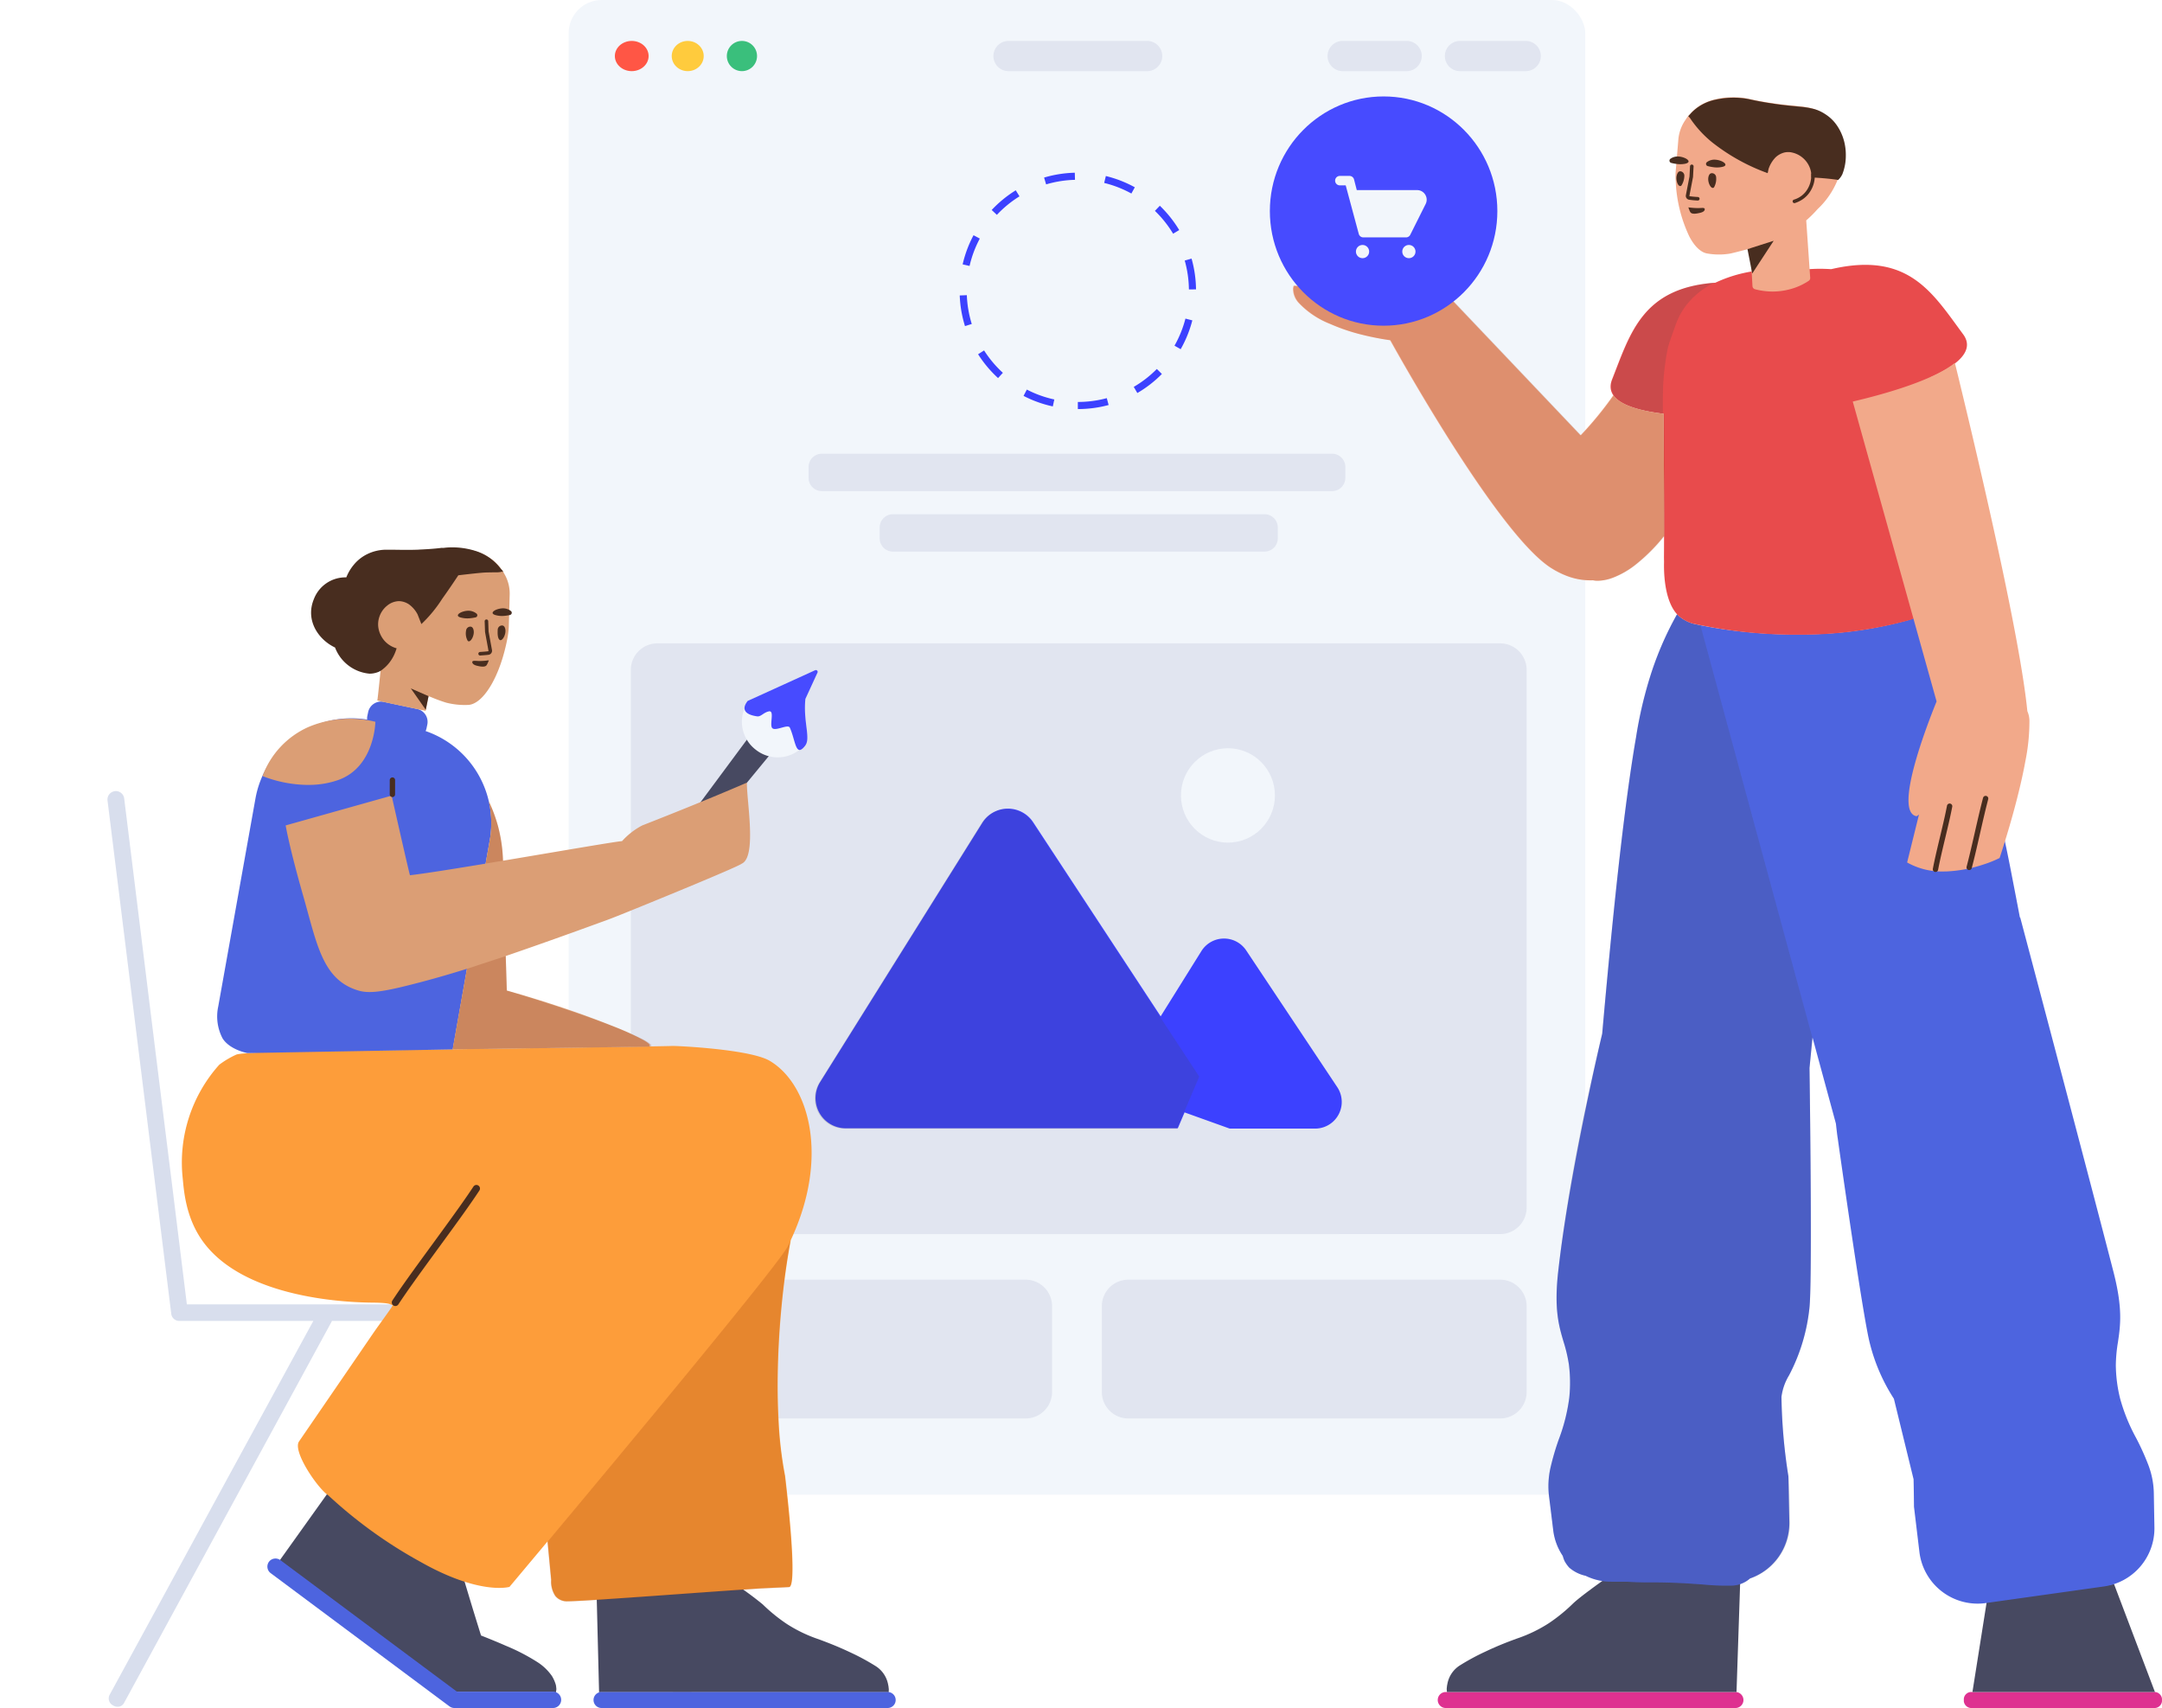 <svg xmlns="http://www.w3.org/2000/svg" xmlns:xlink="http://www.w3.org/1999/xlink" width="326.581" height="258" viewBox="0 0 326.581 258">
  <defs>
    <clipPath id="clip-path">
      <path id="Skin" d="M57.77,75.582c.035-.179-.294-.476-.977-.883a42.525,42.525,0,0,0-4.73-2.24c-3.986-1.679-8.051-3.1-10.759-4s-4.615-1.462-4.968-1.565l-.009,0-.071-5.216-.774.247q.875-.28,1.744-.563c4.365-1.421,8.662-2.872,13.326-4.487,1.571-.528,2.246-.794,3.374-1.22,3.677-1.4,17.515-6.784,18.182-7.3,2.332-.952.957-9.223,1.009-12.235,0,0-5.8,2.43-15.929,6.2a10.941,10.941,0,0,0-3.07,2.305c-1.142.066-10.28,1.492-18.7,2.751l.676-.1a22.32,22.32,0,0,0-.251-3.16A22.013,22.013,0,0,0,34.1,38.263a14.769,14.769,0,0,1,.049,5.831l-.7,3.577c-4.931.73-9.363,1.357-11.443,1.557-.167-.512-2.562-12.067-2.562-12.067L3.363,41.383S3.856,44.7,5.821,52.029,8.5,64.821,13.944,66.512c1.269.4,2.924.367,6.611-.457,3.47-.775,6.7-1.638,9.8-2.553L27.995,75.6h-.011l.006.036h0l29.452.1h0C57.453,75.74,57.741,75.731,57.77,75.582ZM11.414,34.666c5.558-1.863,5.767-8.7,5.767-8.7a16.108,16.108,0,0,0-10.141.622A13.025,13.025,0,0,0,0,33.872a19.213,19.213,0,0,0,6.853,1.454l.279,0A13.46,13.46,0,0,0,11.414,34.666Zm13.86-12.431.351.137a24.129,24.129,0,0,0,2.282.886,11.319,11.319,0,0,0,3.41.4c2.255-.161,4.886-4.269,6.067-10.2a13.341,13.341,0,0,0,.188-1.45L37.787,7.2a5.851,5.851,0,0,0-.671-3.087,6.707,6.707,0,0,0-.671-1.074C33.679-.663,28.578.008,27.665.115c-.108,0-.215.027-.322.027a10.508,10.508,0,0,1-2.9.027.821.821,0,0,0-.806.779L23.5,7.821c-.027.644-1.861-.858-2.586-.912C19.63,6.8,18.188,8.787,17.705,10.1a3.76,3.76,0,0,0,.725,3.812c.052.057.106.112.159.164-.221,1.9-1,8.586-1.06,8.661s7.269,1.7,7.269,1.7Z" transform="translate(0 46.239) rotate(-39)" fill="#db9e75"/>
    </clipPath>
  </defs>
  <g id="Group_323" data-name="Group 323" transform="translate(-872.181 -130)">
    <g id="Background_26" data-name="Background / 26" transform="translate(958.078 130)">
      <g id="Web_design" data-name="Web design">
        <rect id="Background" width="153.565" height="225.784" rx="5" fill="#f2f6fb"/>
        <ellipse id="Burron" cx="2.55" cy="2.282" rx="2.55" ry="2.282" transform="translate(6.98 6.182)" fill="#ff5645"/>
        <ellipse id="Burron-2" data-name="Burron" cx="2.416" cy="2.282" rx="2.416" ry="2.282" transform="translate(15.571 6.182)" fill="#ffcb3d"/>
        <circle id="Burron-3" data-name="Burron" cx="2.282" cy="2.282" r="2.282" transform="translate(23.894 6.182)" fill="#3abf7c"/>
        <path id="Combined_Shape" data-name="Combined Shape" d="M75.682,208.081a4,4,0,0,1-4-4V191.117a4,4,0,0,1,4-4h56.165a4,4,0,0,1,4,4v12.964a4,4,0,0,1-4,4ZM4,208.081a4,4,0,0,1-4-4V191.117a4,4,0,0,1,4-4H60.164a4,4,0,0,1,4,4v12.964a4,4,0,0,1-4,4Zm.537-27.843a4,4,0,0,1-4-4V95a4,4,0,0,1,4-4h127.31a4,4,0,0,1,4,4v81.234a4,4,0,0,1-4,4Zm35.586-103.1a2,2,0,0,1-2-2V73.494a2,2,0,0,1,2-2H96.26a2,2,0,0,1,2,2v1.644a2,2,0,0,1-2,2ZM29.384,68a2,2,0,0,1-2-2V64.355a2,2,0,0,1,2-2h77.078a2,2,0,0,1,2,2V66a2,2,0,0,1-2,2ZM125.779,4.564a2.282,2.282,0,1,1,0-4.564h9.933a2.282,2.282,0,0,1,0,4.564Zm-17.719,0a2.282,2.282,0,1,1,0-4.564h9.665a2.282,2.282,0,0,1,0,4.564Zm-50.473,0a2.282,2.282,0,0,1,0-4.564H78.528a2.282,2.282,0,0,1,0,4.564Z" transform="translate(8.86 6.182)" fill="#e1e5f0"/>
        <ellipse id="Oval_2" data-name="Oval 2" cx="7.098" cy="7.127" rx="7.098" ry="7.127" transform="translate(92.492 113.026)" fill="#f2f6fb"/>
        <path id="Object" d="M62.573,144.389l-6.821-2.447-1.023,2.4H4.571A4.564,4.564,0,0,1,.7,137.362L25.2,98.2a4.564,4.564,0,0,1,7.684-.085l19.257,29.316,6.153-9.856a4.027,4.027,0,0,1,6.768-.1l13.757,20.653a4.027,4.027,0,0,1-3.352,6.26ZM39.631,35.7h0V34.627h0a16.813,16.813,0,0,0,4.371-.576l.279,1.037a17.9,17.9,0,0,1-4.654.613Zm-3.782-.4A17.74,17.74,0,0,1,31.43,33.71l.494-.954a16.66,16.66,0,0,0,4.151,1.493L35.849,35.3h0Zm12.769-2.022-.541-.927a16.854,16.854,0,0,0,3.487-2.706l.764.755a17.914,17.914,0,0,1-3.709,2.878h0ZM27.581,31.021a17.927,17.927,0,0,1-3.019-3.6l.906-.577a16.849,16.849,0,0,0,2.839,3.38l-.725.792h0Zm27.582-4.365-.933-.53a16.7,16.7,0,0,0,1.654-4.09l1.04.267a17.756,17.756,0,0,1-1.76,4.353h0Zm-32.58-3.489h0a17.839,17.839,0,0,1-.793-4.628l1.073-.041a16.762,16.762,0,0,0,.745,4.35l-1.025.32Zm33.825-5.535h0a16.812,16.812,0,0,0-.632-4.366l1.033-.293a17.885,17.885,0,0,1,.672,4.646l-1.074.014Zm-33.133-3.55-1.046-.24a17.751,17.751,0,0,1,1.646-4.4l.947.506a16.668,16.668,0,0,0-1.547,4.132h0ZM54.022,9.214a16.867,16.867,0,0,0-2.75-3.452l.745-.773a17.937,17.937,0,0,1,2.926,3.672l-.92.553h0ZM27.4,6.364l-.783-.735a17.922,17.922,0,0,1,3.634-2.973l.565.913A16.864,16.864,0,0,0,27.4,6.364h0ZM47.719,3.143a16.684,16.684,0,0,0-4.111-1.6L43.862.5a17.751,17.751,0,0,1,4.376,1.7l-.519.94h0ZM34.839,1.762h0L34.533.733A17.862,17.862,0,0,1,39.171,0L39.2,1.074a16.777,16.777,0,0,0-4.359.688Z" transform="translate(37.286 26.09)" fill="#3c41ff"/>
        <path id="Rectangle_2" data-name="Rectangle 2" d="M3.349,0H53.506a4.564,4.564,0,0,1,3.869,6.985l-24.5,39.162a4.564,4.564,0,0,1-7.684.085L.116,8.056Q.056,7.964,0,7.87" transform="translate(95.253 170.498) rotate(180)" fill="#444" opacity="0.177"/>
      </g>
    </g>
    <g id="Man" transform="translate(1065.405 143.781)">
      <g id="Legs" transform="translate(23.955 75.591)">
        <path id="Base" d="M80.675,2.417a1.147,1.147,0,0,1-1.208-1.022V1.022A1.129,1.129,0,0,1,80.675,0h27.518A1.146,1.146,0,0,1,109.4,1.022v.372a1.129,1.129,0,0,1-1.208,1.022Zm-79.467,0A1.208,1.208,0,0,1,1.208,0H44.969a1.208,1.208,0,1,1,0,2.417Z" transform="translate(0 166.212)" fill="#de3190"/>
        <path id="Shoes" d="M43.77,16.868h0a1.225,1.225,0,0,0-.159-.01H.04A2.745,2.745,0,0,1,0,16.285c.01-.066.017-.133.025-.2a2.6,2.6,0,0,1,.066-.412,4.2,4.2,0,0,1,1.984-2.892,33.882,33.882,0,0,1,3.768-2.029C7.851,9.8,9.284,9.268,10.548,8.8a21.547,21.547,0,0,0,4.876-2.338,25.357,25.357,0,0,0,3.622-2.944C20.152,2.446,23.584.024,23.619,0l20.7.464-.547,16.4Zm63.212,0h0a1.347,1.347,0,0,0-.145-.008H79.409l2.17-13.7L100.8.557l6.18,16.306Z" transform="translate(1.358 149.355)" fill="#474961"/>
        <path id="Legs-2" data-name="Legs" d="M64.3,151.645a8.86,8.86,0,0,1-8.829-8.266l-.462-6.871c.071-1.623.122-2.979.156-4.145l-1.073-5.66c-.448-2.363-.879-4.637-1.259-6.641a27.773,27.773,0,0,1-3.183-8.51c-.346-1.626-.973-7.133-1.864-16.367-.688-7.136-1.3-14.064-1.364-14.831-.053-.349-.157-2.175-.161-2.252L43.411,64.92c-.267,1.774-.487,3.232-.692,4.589-.3,7.632-1.309,32.8-1.925,36.291a28.088,28.088,0,0,1-3.591,9.9,8.289,8.289,0,0,0-1.315,3.192,83.211,83.211,0,0,0,.42,12.036l-.221,6.883a8.869,8.869,0,0,1-6.37,8.221,4.329,4.329,0,0,1-3.034.924,34.9,34.9,0,0,1-4-.369c-2.119-.266-4.756-.6-8.22-.756-.014,0-1.472-.066-3.343-.278l-2.352-.123a8.831,8.831,0,0,1-3.845-1.1,5.581,5.581,0,0,1-2.408-1.367,5.064,5.064,0,0,1-.644-1.02,4.991,4.991,0,0,1-.228-.78A8.832,8.832,0,0,1,.4,137.2l-.35-5.006a12.6,12.6,0,0,1,.436-4.436,38.42,38.42,0,0,1,1.487-4.239,27.558,27.558,0,0,0,1.9-6.175,21.755,21.755,0,0,0,.205-5.021,22.774,22.774,0,0,0-.631-3.494c-.582-2.446-1.183-4.975-.243-10.628,1-6.04,2.632-13.461,4.837-22.057,1.721-6.709,3.25-11.993,3.678-13.453,1.841-13.029,3.44-23.336,4.888-31.51.9-5.079,1.757-9.411,2.548-12.875A63.426,63.426,0,0,1,21.6,9.669l.012-.033A49.283,49.283,0,0,1,26.33,0c.071.084.145.167.222.246a3.944,3.944,0,0,0,.886.7,4.628,4.628,0,0,0,1.094.549.078.078,0,0,1,.05.029c.021.006,2.182.661,5.6,1.3,2.021.376,4.091.676,6.153.891a74.012,74.012,0,0,0,7.642.405A59.581,59.581,0,0,0,61.357,2.67l.051-.025a4.632,4.632,0,0,0,1.13-.471,6,6,0,0,0,.933-.639,5.106,5.106,0,0,0,1-1.241c.417.929,1.081,2.5,1.878,4.726.894,2.5,1.775,5.3,2.616,8.321a231.945,231.945,0,0,1,5.831,29c.283,2.007.57,4.072.851,6.138l.04-.044c0,.021.032.152.081.384,1.937,9.228,8.467,40.383,11.188,53.825,1.137,5.617.624,8.165.128,10.63a22.771,22.771,0,0,0-.509,3.514,21.758,21.758,0,0,0,.38,5.011,27.562,27.562,0,0,0,2.109,6.1A38.418,38.418,0,0,1,90.7,132.09a12.6,12.6,0,0,1,.591,4.418l-.175,5.015a8.859,8.859,0,0,1-8.082,8.517l-17.954,1.571C64.823,151.634,64.559,151.645,64.3,151.645Z" transform="translate(9.859 4.779) rotate(-3)" fill="#4d64df"/>
        <path id="Shadow_Legs" data-name="Shadow Legs" d="M26.684,146.955a34.894,34.894,0,0,1-4-.369c-2.119-.266-4.756-.6-8.219-.756-.014,0-1.468-.066-3.343-.278L8.8,145.431a8.832,8.832,0,0,1-3.808-1.085,5.672,5.672,0,0,1-2.471-1.389,5.064,5.064,0,0,1-.644-1.02,5,5,0,0,1-.241-.846,8.829,8.829,0,0,1-1.21-3.9c-.172-2.487-.3-4.169-.377-5a12.6,12.6,0,0,1,.436-4.436,38.413,38.413,0,0,1,1.487-4.239,27.559,27.559,0,0,0,1.895-6.174,21.758,21.758,0,0,0,.205-5.021,22.777,22.777,0,0,0-.631-3.494c-.582-2.446-1.183-4.975-.243-10.628.852-5.123,2-10.709,3.413-16.6s3.13-12.255,5.1-18.916c1.841-13.027,3.439-23.333,4.888-31.507.9-5.078,1.757-9.409,2.548-12.874A63.422,63.422,0,0,1,21.6,9.669l.012-.033A49.272,49.272,0,0,1,26.33,0c.071.085.145.167.222.246a3.943,3.943,0,0,0,.886.7,4.588,4.588,0,0,0,1.094.549.078.078,0,0,1,.05.029s.426.13,1.177.325l6.924,32.094L43.4,65c-.227,1.507-.455,3.019-.678,4.495-.814,21.457-1.462,33.67-1.927,36.3a28.088,28.088,0,0,1-3.591,9.9,8.289,8.289,0,0,0-1.315,3.192,83.212,83.212,0,0,0,.42,12.036c.057.725.013,3.057-.13,6.931,0,.049,0,.093-.006.135a8.868,8.868,0,0,1-6.511,8.084A4.36,4.36,0,0,1,26.684,146.955Z" transform="translate(9.859 4.779) rotate(-3)" fill="#444" opacity="0.177"/>
      </g>
      <g id="Body" transform="translate(0 0)">
        <path id="T-shirt" d="M12.487,54.2a4.773,4.773,0,0,1-1.058-.4,5.635,5.635,0,0,1-1.131-.762c-2.288-2.108-2.252-6.973-2.222-8.156-.007-.376-.012-.671-.012-.671.029-2.478.018-8.529-.05-21.711-4.946-.6-9.036-2.024-7.786-5.2C3,10.244,4.836,3.478,15.825,2.7A20.715,20.715,0,0,1,23.516.764,22.746,22.746,0,0,1,25.943.721c.151,0,.354.021.734.041s.81.04,1.291.058q.72-.053,1.288-.1c.379-.034.555-.064.732-.067A22.946,22.946,0,0,1,32.415.608c.284.009.585.023.9.044Q33.553.6,33.8.545c11.3-2.438,14.867,3.734,19.453,9.94,1.832,2.48-.9,4.7-4.852,6.481q.068.644.131,1.351v.08l.073,1.314c.432,14.626.648,21.2.769,23.777a4.744,4.744,0,0,0,.012.671c.071,1.18.181,6.038-2.057,8.226a5.957,5.957,0,0,1-.9.687,4.592,4.592,0,0,1-1.1.529l-.05.028a62.163,62.163,0,0,1-17.036,2.243A71.772,71.772,0,0,1,12.487,54.2Z" transform="translate(50.062 26.225)" fill="#e84b4c"/>
        <path id="Shadow_T-shirt" data-name="Shadow T-shirt" d="M7.8,19.756c-4.121-.523-6.638-1.508-7.48-2.928a2.463,2.463,0,0,1-.09-2.249c.186-.474.371-.953.549-1.416,1.251-3.248,2.433-6.317,4.564-8.7A12.117,12.117,0,0,1,9.365,1.492,15.344,15.344,0,0,1,12.141.535,21.809,21.809,0,0,1,15.55,0a12.161,12.161,0,0,0-4.221,3.4A11.039,11.039,0,0,0,9.639,6.6c-.036.107-.072.209-.108.308s-.073.2-.109.313L9.395,7.3c-.182.493-.52,1.412-.814,2.41a36.451,36.451,0,0,0-.77,6.592v.08L7.785,17.7q.006,1.058.011,2.059Z" transform="translate(50.167 28.919)" fill="#444" opacity="0.177"/>
        <path id="Skin-2" data-name="Skin" d="M92.768,115.585l1.79-7.233a3.711,3.711,0,0,1-.357.251c-3.524-.591,1.515-13.644,3.017-17.339l-12.662-45.3c4.285-1,11.986-3.091,15.427-5.841,1.29,5.269,3.793,15.658,6.066,26.036,2.73,12.462,4.372,21.4,4.88,26.578a3.63,3.63,0,0,1,.313,1.436,30.305,30.305,0,0,1-.61,6.1c-.364,2-.888,4.292-1.558,6.809-1.135,4.27-2.322,7.791-2.334,7.826a16.23,16.23,0,0,1-2.411.974,20.483,20.483,0,0,1-5.549,1.056q-.265.009-.525.009A10.646,10.646,0,0,1,92.768,115.585ZM45.29,72.963a9.938,9.938,0,0,1-3.886-.635A12.994,12.994,0,0,1,39.121,71.2c-1.752-1.057-4.012-3.328-6.715-6.75-2.215-2.8-4.742-6.395-7.511-10.675-4.86-7.514-9.059-14.969-10.23-17.075a41.528,41.528,0,0,1-4.464-.88,29.23,29.23,0,0,1-4.633-1.59,13.033,13.033,0,0,1-4.7-3.15A3.114,3.114,0,0,1,0,28.95a1.383,1.383,0,0,1,.1-.483l23.168,1.5.064-.044L43.428,51.066a53.479,53.479,0,0,0,4.96-6.059c.945,1.363,3.5,2.305,7.6,2.8.047,9.062.068,14.925.065,18.453a26.672,26.672,0,0,1-4.4,4.4,13.022,13.022,0,0,1-3.4,1.931,6.8,6.8,0,0,1-2.188.443h-.071A2.866,2.866,0,0,1,45.29,72.963ZM69.8,29a.516.516,0,0,1-.392-.47l-.324-5.682q-.353.092-.753.192c-2.359.616-2.217.55-2.383.586a10.186,10.186,0,0,1-3.424-.036c-.953-.181-1.883-1.089-2.648-2.546A21.456,21.456,0,0,1,57.813,12.7a8.861,8.861,0,0,1-.009-1.459l.4-4.79a6.077,6.077,0,0,1,1.073-3.019,4.63,4.63,0,0,1,.807-1l.028-.029.034-.046C62.5-.277,66.836-.2,68.789.222c.238.052,1.081.249,2.3.458.662.124,1.2.18,1.514.24,3.961.578,5.587.263,7.477,1.542a6.036,6.036,0,0,1,1.808,1.81c1.832,2.865.965,6.229.725,7.23A12.347,12.347,0,0,1,79.238,16.9a17.655,17.655,0,0,1-1.712,1.7l.6,8.665a.5.5,0,0,1-.225.464,9.44,9.44,0,0,1-2.884,1.283,9.992,9.992,0,0,1-2.572.334A10.463,10.463,0,0,1,69.8,29Z" transform="translate(2.089 0.911)" fill="#f2a98a"/>
        <path id="Shadow_Skin" data-name="Shadow Skin" d="M.488,57.924A1.382,1.382,0,0,1,0,57.849L.281,34.634l-.048-.061L20.3,13.4a53.449,53.449,0,0,0-6.31-4.636c1.311-1.015,2.119-3.617,2.4-7.734C25.439.509,31.293.182,34.815,0a26.647,26.647,0,0,1,4.621,4.165,13.01,13.01,0,0,1,2.107,3.291A6.8,6.8,0,0,1,42.1,9.618a2.966,2.966,0,0,1-.029.777,9.939,9.939,0,0,1-.431,3.914,13,13,0,0,1-1,2.339c-.964,1.805-3.113,4.18-6.389,7.06-2.683,2.358-6.138,5.07-10.268,8.059C16.73,37.014,9.5,41.6,7.463,42.877a41.492,41.492,0,0,1-.645,4.5A29.206,29.206,0,0,1,5.472,52.09a13.032,13.032,0,0,1-2.9,4.86A3.114,3.114,0,0,1,.488,57.924Z" transform="translate(60.049 32.405) rotate(93)" fill="#8c2a00" opacity="0.2"/>
        <path id="Shadow" d="M0,1.123,4,0,.591,4.828Z" transform="matrix(0.999, -0.035, 0.035, 0.999, 70.703, 22.73)" fill="#482d1f"/>
        <path id="Hair" d="M.281,10.847a.352.352,0,0,1-.192-.581,1.85,1.85,0,0,1,1.184-.492c1.1-.058,2.317.6,1.1.991a3.916,3.916,0,0,1-1.159.156A6.159,6.159,0,0,1,.281,10.847ZM6.068,7.081a16.707,16.707,0,0,1-3.494-3.06,2.275,2.275,0,0,0-.455-.454c.05-.071.1-.137.148-.2a3.448,3.448,0,0,0,.2-.283A7.105,7.105,0,0,1,6.044.623,12.571,12.571,0,0,1,9.952,0,9.785,9.785,0,0,1,10.98.05l.192.021c.375.041,1.154.128,2.2.194.4.031.756.044,1.039.055.205.008.382.014.518.026.643.025,1.276.037,1.99.037.356,0,.69,0,1.03-.006h.06c.3,0,.584-.006.852-.006a12.434,12.434,0,0,1,2.015.124,5.764,5.764,0,0,1,1.784.6,6.052,6.052,0,0,1,2.013,1.611,7.591,7.591,0,0,1,1.258,2.2,8.271,8.271,0,0,1,.47,2.123,7.6,7.6,0,0,1-.225,2.792,2.864,2.864,0,0,1-.537.94c-.465-.021-.932-.031-1.426-.031-.986,0-1.931.043-2.644.079a3.582,3.582,0,0,0-.655-1.875,3.741,3.741,0,0,0-2.931-1.58,2.611,2.611,0,0,0-.828.13,3.026,3.026,0,0,0-1.241.837l-.021.022a4.607,4.607,0,0,0-.886,1.879l-.065.637h0A29.814,29.814,0,0,1,6.068,7.081Zm-.254,3.665a.338.338,0,0,1-.165-.583A1.873,1.873,0,0,1,6.86,9.669c1.1-.058,2.318.631,1.1.991a3.7,3.7,0,0,1-1.161.169A6.42,6.42,0,0,1,5.814,10.745Z" transform="matrix(0.995, 0.105, -0.105, 0.995, 60.065, 0)" fill="#482d1f"/>
        <path id="Eyes" d="M.078.625c.116-.356.3-.419.517-.4a.666.666,0,0,1,.571.642,2.8,2.8,0,0,1-.3,1.494.26.26,0,0,1-.184.083C.273,2.441-.186,1.36.078.625ZM4.827.456C4.917.1,5.1.012,5.314,0a.639.639,0,0,1,.648.558A2.613,2.613,0,0,1,5.8,2.1a.248.248,0,0,1-.2.105C5.2,2.2,4.638,1.2,4.827.456Z" transform="matrix(0.995, 0.105, -0.105, 0.995, 60.135, 11.823)" fill="#482d1f"/>
        <path id="Mouth" d="M1.745.78C1.933.726,2.389.592,2.47.3c0-.054.027-.134,0-.188C2.363-.079,2.04.028,1.557.055A9.806,9.806,0,0,1,0,.028a3.493,3.493,0,0,0,.322.7C.591,1.129,1.45.86,1.745.78Z" transform="translate(61.818 17.512) rotate(3)" fill="#482d1f"/>
        <path id="Nose" d="M.608,5.349.5,5.339a.589.589,0,0,1-.49-.651l.4-2.854V.268a.269.269,0,0,1,.537,0V1.853l0,.037-.4,2.879c0,.005.023.036.024.037l.087.007c.44.034.71.046,1.181.046a.268.268,0,1,1,0,.537C1.344,5.4,1.061,5.383.608,5.349Z" transform="translate(61.669 11.026) rotate(3)" fill="#482d1f"/>
        <path id="Shadow-2" data-name="Shadow" d="M2.366.31A3.89,3.89,0,0,1,1.99,2.642,3.536,3.536,0,0,1,.156,4.347a.268.268,0,0,0,.225.488,4.514,4.514,0,0,0,.941-.562A4.007,4.007,0,0,0,2.468,2.885,4.424,4.424,0,0,0,2.9.227.268.268,0,1,0,2.366.31Z" transform="matrix(0.995, 0.105, -0.105, 0.995, 78.047, 12.037)" fill="#482d1f"/>
        <path id="Fingers" d="M.326,11.486a.4.4,0,0,1-.318-.472c.267-1.371.509-2.43,1.073-4.782s.8-3.392,1.066-4.748a.4.4,0,1,1,.791.154c-.267,1.371-.509,2.43-1.073,4.782S1.062,9.811.8,11.168a.4.4,0,0,1-.472.318Zm5.07-.291a.4.4,0,0,1-.288-.491c.383-1.474.655-2.624,1.239-5.189S7.205,1.786,7.591.3a.4.4,0,1,1,.779.2c-.383,1.474-.655,2.624-1.239,5.189s-.859,3.728-1.245,5.213a.4.4,0,0,1-.491.288Z" transform="translate(98.735 106.438)" fill="#482d1f"/>
      </g>
    </g>
    <g id="Icon" transform="translate(1064 144.567)">
      <g id="Group_9" data-name="Group 9" transform="translate(-0.145)">
        <g id="Group_11" data-name="Group 11">
          <ellipse id="Oval" cx="17.182" cy="17.316" rx="17.182" ry="17.316" transform="translate(0.145)" fill="#474bff"/>
          <g id="shopping-cart" transform="translate(8.575 9.863)">
            <rect id="Rectangle_50" data-name="Rectangle 50" width="18" height="18" transform="translate(-0.43 -0.43)" fill="#f2f6fb" opacity="0"/>
            <path id="Path_62" data-name="Path 62" d="M15.627,5.857a1.428,1.428,0,0,0-1.214-.714H5.271L4.857,3.528A.714.714,0,0,0,4.143,3H2.714a.714.714,0,1,0,0,1.428H3.6l1.971,7.328a.714.714,0,0,0,.714.529h6.428a.714.714,0,0,0,.636-.393l2.343-4.685A1.428,1.428,0,0,0,15.627,5.857Z" transform="translate(-0.572 -0.857)" fill="#f2f6fb"/>
            <circle id="Ellipse_18" data-name="Ellipse 18" cx="1" cy="1" r="1" transform="translate(4.57 12.57)" fill="#f2f6fb"/>
            <circle id="Ellipse_19" data-name="Ellipse 19" cx="1" cy="1" r="1" transform="translate(11.57 12.57)" fill="#f2f6fb"/>
          </g>
        </g>
      </g>
    </g>
    <g id="Chair_1" data-name="Chair / 1" transform="translate(888.274 249.47)">
      <g id="Chair_" data-name="Chair " transform="translate(0.142 0.019)">
        <path id="Combined_Shape-2" data-name="Combined Shape" d="M86.118.535,54.68,58.283H33.739L2.3.535A1.162,1.162,0,0,0,.744.159L.637.213A1.179,1.179,0,0,0,.127,1.77l8.4,15.41q7.651,14.014,15.249,28l7.142,13.1H4.047a1.2,1.2,0,0,0-1.208,1.181V59.6A1.215,1.215,0,0,0,4.047,60.78H76.606l2.263,18.31q2.336,18.685,4.644,37.425l2.551,20.618a1.281,1.281,0,0,0,1.369,1.181l.134-.027a1.269,1.269,0,0,0,1.02-1.423L79,59.652q-.01-.07-.027-.138v-.05a1.215,1.215,0,0,0-1.208-1.181H57.5l7.142-13.1q7.651-14.014,15.249-28l8.4-15.41a1.179,1.179,0,0,0-.51-1.557L87.675.159a1.21,1.21,0,0,0-.6-.159A1.068,1.068,0,0,0,86.118.535Z" transform="translate(88.597 138.322) rotate(180)" fill="#d8deed"/>
      </g>
    </g>
    <g id="Woman_sitting_8" data-name="Woman sitting / 8" transform="translate(872.181 176.919)">
      <g id="Woman" transform="translate(0 0)">
        <g id="Legs-3" data-name="Legs" transform="translate(27.472 111.078)">
          <path id="Shoes-2" data-name="Shoes" d="M41.7,34.12h0a1.2,1.2,0,0,0-.542-.129H26.642L0,14.141,10.1,0,26.257,11.732c.674,2.289,1.377,4.62,2.057,6.875q.327,1.084.655,2.172c.484,1.587.975,3.169,1.45,4.7,1.386.545,2.7,1.088,3.7,1.53a30.386,30.386,0,0,1,4.833,2.5A7.767,7.767,0,0,1,41.13,31.6a5.477,5.477,0,0,1,.59,1.342,2.6,2.6,0,0,1,.059.411c.006.073.013.142.022.208a2.7,2.7,0,0,1-.1.56Zm50.285-.044h0a1.213,1.213,0,0,0-.274-.031H48.488a1.219,1.219,0,0,0-.237.023L47.832,17.33l20.3-.058.005,0a51.561,51.561,0,0,1,4.836,3.51,25.358,25.358,0,0,0,3.623,2.944,21.535,21.535,0,0,0,4.876,2.339c1.264.473,2.7,1.008,4.7,1.951a33.7,33.7,0,0,1,3.767,2.029,4.2,4.2,0,0,1,1.984,2.892,2.6,2.6,0,0,1,.066.407c.008.073.015.142.026.21a2.935,2.935,0,0,1-.03.518Z" transform="translate(14.771 63.571)" fill="#474961"/>
          <path id="Base-2" data-name="Base" d="M50.475,22.58a1.208,1.208,0,1,1,0-2.416H93.7a1.208,1.208,0,0,1,0,2.416Zm-22.23,0a1.208,1.208,0,0,1-.727-.241c-.026-.017-.052-.035-.077-.054L.485,2.2A1.235,1.235,0,0,1,.244.485,1.235,1.235,0,0,1,1.962.244L28.628,20.111H43.145a1.235,1.235,0,1,1,0,2.47Z" transform="translate(12.917 77.422)" fill="#4d64df"/>
          <path id="Legs-4" data-name="Legs" d="M56.423,83.069a3.912,3.912,0,0,1-.627-2.416l-.546-5.767v-.058c-3.489,4.173-5.762,6.879-5.762,6.879s-4.443,1.319-13.442-3.779a69.752,69.752,0,0,1-13.93-10.05c-1.584-1.02-5.439-6.662-4.419-8.139l6.739-9.826,4.027-5.88c1.127-1.664,1.979-2.768,3.187-4.513,0-.027.216-.346.216-.373-.429,0,.06-.349-3-.376S9.322,38.4,3.012,29.294C.5,25.664.3,21.643.113,19.844A22.115,22.115,0,0,1,5.651,2.83a13.478,13.478,0,0,1,2.6-1.537c.886-.268,5.557-.4,6.47-.456L33.457.595S73.862.058,73.969,0s11.689.43,14.8,2.228c5.965,3.495,9.1,14.508,3.215,27.087-.5,2.634-.922,5.529-1.25,8.607-.336,3.151-.56,6.344-.663,9.49-.109,3.307-.082,6.449.081,9.34a58.593,58.593,0,0,0,.975,8.191c0,.038.473,3.893.8,7.837.192,2.324.3,4.233.316,5.672.022,1.8-.094,2.868-.347,3.176a.229.229,0,0,1-.158.094c-.182.014-1.283.065-2.348.115h0c-.966.045-1.879.087-2.063.1-3.259.216-7.386.511-11.378.795C68.092,83.3,59.97,83.874,58.3,83.874A2.247,2.247,0,0,1,56.423,83.069ZM91.481,30.339a.629.629,0,0,0,.04-.068h0Z" transform="translate(0 0)" fill="#fd9d3a"/>
          <path id="Shadow_Leg" data-name="Shadow Leg" d="M3.054,83.709A2.247,2.247,0,0,1,1.173,82.9a3.912,3.912,0,0,1-.627-2.416L0,74.721C5.915,67.645,14.51,57.33,21.867,48.365c9.008-10.977,13.87-17.135,14.451-18.3.139-.28.276-.565.408-.847-.5,2.617-.913,5.493-1.239,8.549-.336,3.149-.559,6.342-.663,9.49-.109,3.306-.082,6.448.081,9.34a58.593,58.593,0,0,0,.975,8.191c0,.035.476,3.923.8,7.837.192,2.325.3,4.233.316,5.672.022,1.8-.094,2.868-.347,3.176a.229.229,0,0,1-.158.094c-.175.013-1.211.062-2.348.115h0l-.108.005h-.024c-.9.042-1.755.082-1.931.094-3.262.217-7.388.511-11.377.795l-.065,0h0C12.8,83.133,4.714,83.709,3.054,83.709ZM10.659.065h-.016L10.277,0h.043l.339.064Z" transform="translate(55.203 0.211)" fill="#8c2a00" opacity="0.2"/>
          <path id="Shadow-3" data-name="Shadow" d="M12.331.241c-1.325,2-2.72,3.95-6.107,8.584-3.4,4.649-4.8,6.6-6.136,8.625a.537.537,0,0,0,.9.592c1.325-2,2.72-3.95,6.107-8.584,3.4-4.649,4.8-6.6,6.136-8.625a.537.537,0,1,0-.9-.592Z" transform="translate(31.712 20.998)" fill="#482d1f"/>
        </g>
        <g id="Body-2" data-name="Body" transform="matrix(0.788, 0.616, -0.616, 0.788, 67.559, 0)">
          <g id="Brush" transform="translate(72.051 8.427)">
            <path id="Rectangle" d="M0,2.147A2.275,2.275,0,0,1,2.094,0h0A2.275,2.275,0,0,1,4.187,2.147L3.745,19.6a1.813,1.813,0,0,1-1.652,1.61h0A1.813,1.813,0,0,1,.442,19.6Z" transform="translate(3.484 11.513)" fill="#474961"/>
            <path id="Oval-2" data-name="Oval" d="M5.369,14.832A5.317,5.317,0,0,0,10.739,9.57c0-1.4-2.356-2.468-4.217-5.333L5.536.2a.268.268,0,0,0-.5-.063L0,9.57A5.317,5.317,0,0,0,5.369,14.832Z" transform="translate(0.116 0.292)" fill="#f2f6fb"/>
            <path id="Paint" d="M5.5,11.021c.7,0,1.435-1.988,2-1.691,1.9.995,3.5,3.092,3.5.738,0-1.469-2.415-2.595-4.322-5.606L5.67.206a.268.268,0,0,0-.5-.062L0,10.068c0,1.758,1.127,1.79,2.566.953.5-.293.393-1.067.937-1.691C4.107,8.636,4.824,11.021,5.5,11.021Z" transform="translate(0 0)" fill="#474bff"/>
          </g>
          <path id="Shirt" d="M.8,51.118A7.136,7.136,0,0,1,.152,46.3l5.6-31.289A14.724,14.724,0,0,1,22.634,2.991a2,2,0,0,1,.037-.582l.117-.552A2,2,0,0,1,25.16.316l5.016,1.067a2,2,0,0,1,1.541,2.372l-.117.552a2.01,2.01,0,0,1-.137.416,14.7,14.7,0,0,1,9.7,16.425l-5.6,31.644-31,.555S1.891,52.869.8,51.118Z" transform="matrix(0.788, -0.616, 0.616, 0.788, 8.83, 67.697)" fill="#4d64df"/>
          <path id="Skin-3" data-name="Skin" d="M57.77,75.582c.035-.179-.294-.476-.977-.883a42.525,42.525,0,0,0-4.73-2.24c-3.986-1.679-8.051-3.1-10.759-4s-4.615-1.462-4.968-1.565l-.009,0-.071-5.216-.774.247q.875-.28,1.744-.563c4.365-1.421,8.662-2.872,13.326-4.487,1.571-.528,2.246-.794,3.374-1.22,3.677-1.4,17.515-6.784,18.182-7.3,2.332-.952.957-9.223,1.009-12.235,0,0-5.8,2.43-15.929,6.2a10.941,10.941,0,0,0-3.07,2.305c-1.142.066-10.28,1.492-18.7,2.751l.676-.1a22.32,22.32,0,0,0-.251-3.16A22.013,22.013,0,0,0,34.1,38.263a14.769,14.769,0,0,1,.049,5.831l-.7,3.577c-4.931.73-9.363,1.357-11.443,1.557-.167-.512-2.562-12.067-2.562-12.067L3.363,41.383S3.856,44.7,5.821,52.029,8.5,64.821,13.944,66.512c1.269.4,2.924.367,6.611-.457,3.47-.775,6.7-1.638,9.8-2.553L27.995,75.6h-.011l.006.036h0l29.452.1h0C57.453,75.74,57.741,75.731,57.77,75.582ZM11.414,34.666c5.558-1.863,5.767-8.7,5.767-8.7a16.108,16.108,0,0,0-10.141.622A13.025,13.025,0,0,0,0,33.872a19.213,19.213,0,0,0,6.853,1.454l.279,0A13.46,13.46,0,0,0,11.414,34.666Zm13.86-12.431.351.137a24.129,24.129,0,0,0,2.282.886,11.319,11.319,0,0,0,3.41.4c2.255-.161,4.886-4.269,6.067-10.2a13.341,13.341,0,0,0,.188-1.45L37.787,7.2a5.851,5.851,0,0,0-.671-3.087,6.707,6.707,0,0,0-.671-1.074C33.679-.663,28.578.008,27.665.115c-.108,0-.215.027-.322.027a10.508,10.508,0,0,1-2.9.027.821.821,0,0,0-.806.779L23.5,7.821c-.027.644-1.861-.858-2.586-.912C19.63,6.8,18.188,8.787,17.705,10.1a3.76,3.76,0,0,0,.725,3.812c.052.057.106.112.159.164-.221,1.9-1,8.586-1.06,8.661s7.269,1.7,7.269,1.7Z" transform="translate(0 46.239) rotate(-39)" fill="#db9e75"/>
          <path id="Shadow-4" data-name="Shadow" d="M2.2,3.264,0,0,2.657,1.219Z" transform="translate(30.805 48.338) rotate(-39)" fill="#482d1f"/>
          <path id="Eyes-2" data-name="Eyes" d="M.265,2.3A2.25,2.25,0,0,1,.024.781a.661.661,0,0,1,.6-.607c.214-.015.409.079.516.448.212.722-.3,1.772-.7,1.772A.235.235,0,0,1,.265,2.3Zm4.778-.173c-.29-.3-.262-1.058-.241-1.517A.661.661,0,0,1,5.406,0c.214-.015.409.079.516.448.212.722-.3,1.772-.7,1.772A.235.235,0,0,1,5.043,2.126Z" transform="matrix(0.788, -0.616, 0.616, 0.788, 31.508, 35.729)" fill="#482d1f"/>
          <path id="Mouth-2" data-name="Mouth" d="M.737.793C.549.739.092.578.012.283.012.229-.015.149.012.1.119-.066.468.015.952.068a8.338,8.338,0,0,0,1.557,0A3.241,3.241,0,0,1,2.16.739C1.891,1.169,1.032.874.737.793Z" transform="translate(35.556 39.366) rotate(-42)" fill="#482d1f"/>
          <path id="Hair-2" data-name="Hair" d="M9.269,18.406a2.473,2.473,0,0,0,.979-.455,5.3,5.3,0,0,0,.845-.7,6.113,6.113,0,0,0,1.132-1.6,7.025,7.025,0,0,0,.3-.688,3.805,3.805,0,0,1-1.733-1.24,3.916,3.916,0,0,1-.762-1.747,3.49,3.49,0,0,1,.26-2.016,3.614,3.614,0,0,1,1.256-1.523,2.917,2.917,0,0,1,1.783-.556c.063,0,.126.009.188.018a2.851,2.851,0,0,1,1.328.572l.012.009a4.356,4.356,0,0,1,1.18,1.594l.474,1.5A20.314,20.314,0,0,0,19.9,8c1.375-1.663,2.634-3.319,2.687-3.389.012,0,2.359-.118,3.612-.137.39-.006.781.012,1.042.025l.458.026h.034l.438.026a3.836,3.836,0,0,0,1.17-.046l-.058.119-.035.073-.036.073c.1-.152.154-.237.154-.237.018-.046-.118-.217-.228-.353a.878.878,0,0,1-.146-.2,7.579,7.579,0,0,0-3.67-2.9A11.559,11.559,0,0,0,21.734.325a8.836,8.836,0,0,0-1,0c-.034,0-.069,0-.1,0h0c-.033,0-.071,0-.108,0A.444.444,0,0,1,20.417.3c-1.37.075-2.533.049-3.382.03H17.02l-.234,0C16.495.32,16.2.307,15.911.292c-.8-.042-1.48-.1-2.059-.148L13.646.127c-.53-.045-.987-.085-1.42-.107A6.576,6.576,0,0,0,9.035.488a6.126,6.126,0,0,0-2.12,1.475A6.908,6.908,0,0,0,5.69,3.749,5.1,5.1,0,0,0,.567,6.7C-.966,9.8.839,12.845,3.257,14.2A6.146,6.146,0,0,0,8.172,18.5q.13.009.259.009A3.461,3.461,0,0,0,9.269,18.406Zm15.488-7.277a.323.323,0,0,0,.161-.564,1.947,1.947,0,0,0-1.208-.51c-1.1-.054-2.309.618-1.128.966a3.773,3.773,0,0,0,1.223.185A6.445,6.445,0,0,0,24.757,11.129Zm5.208,0a.337.337,0,0,0,.188-.564,1.936,1.936,0,0,0-1.181-.51c-1.1-.054-2.309.591-1.128.966a3.584,3.584,0,0,0,1.2.185A6,6,0,0,0,29.966,11.129Z" transform="translate(6.065 42.149) rotate(-42)" fill="#482d1f"/>
          <path id="Nose-2" data-name="Nose" d="M1.488,5.348,1.6,5.339a.614.614,0,0,0,.493-.614l0-.03-.32-2.853L1.825.278A.268.268,0,0,0,1.289.259L1.235,1.843v.039l.32,2.853c0,.04-.026.071-.02.071l-.084.006c-.268.017-.466.02-1.184.02a.268.268,0,1,0,0,.537C1,5.369,1.2,5.367,1.488,5.348Z" transform="translate(32.217 34.155) rotate(-42)" fill="#482d1f"/>
          <path id="Shadow-5" data-name="Shadow" d="M0,2.5.267.354a.4.4,0,1,1,.8.1L.8,2.6A.4.4,0,0,1,0,2.5Z" transform="translate(36.387 61.144) rotate(-45)" fill="#482d1f"/>
          <path id="Shadow_Arms" data-name="Shadow Arms" d="M2.16,25.3l5.869-1.93.163,5.213s14.375,4.308,20.14,7.166a8.016,8.016,0,0,1,1.442.823s.118.11.186.191c.11.131,0,.267-.349.291S0,37.448,0,37.448ZM5.468,6.61a19.553,19.553,0,0,0,.36-2.735A23.642,23.642,0,0,0,5.468,0,25.92,25.92,0,0,1,6.831,3.666,25.374,25.374,0,0,1,7.6,8.977l-2.632.43S5.33,7.455,5.468,6.61Z" transform="matrix(0.788, -0.616, 0.616, 0.788, 46.275, 57.88)" fill="#8c2a00" opacity="0.2"/>
        </g>
      </g>
    </g>
  </g>
</svg>
